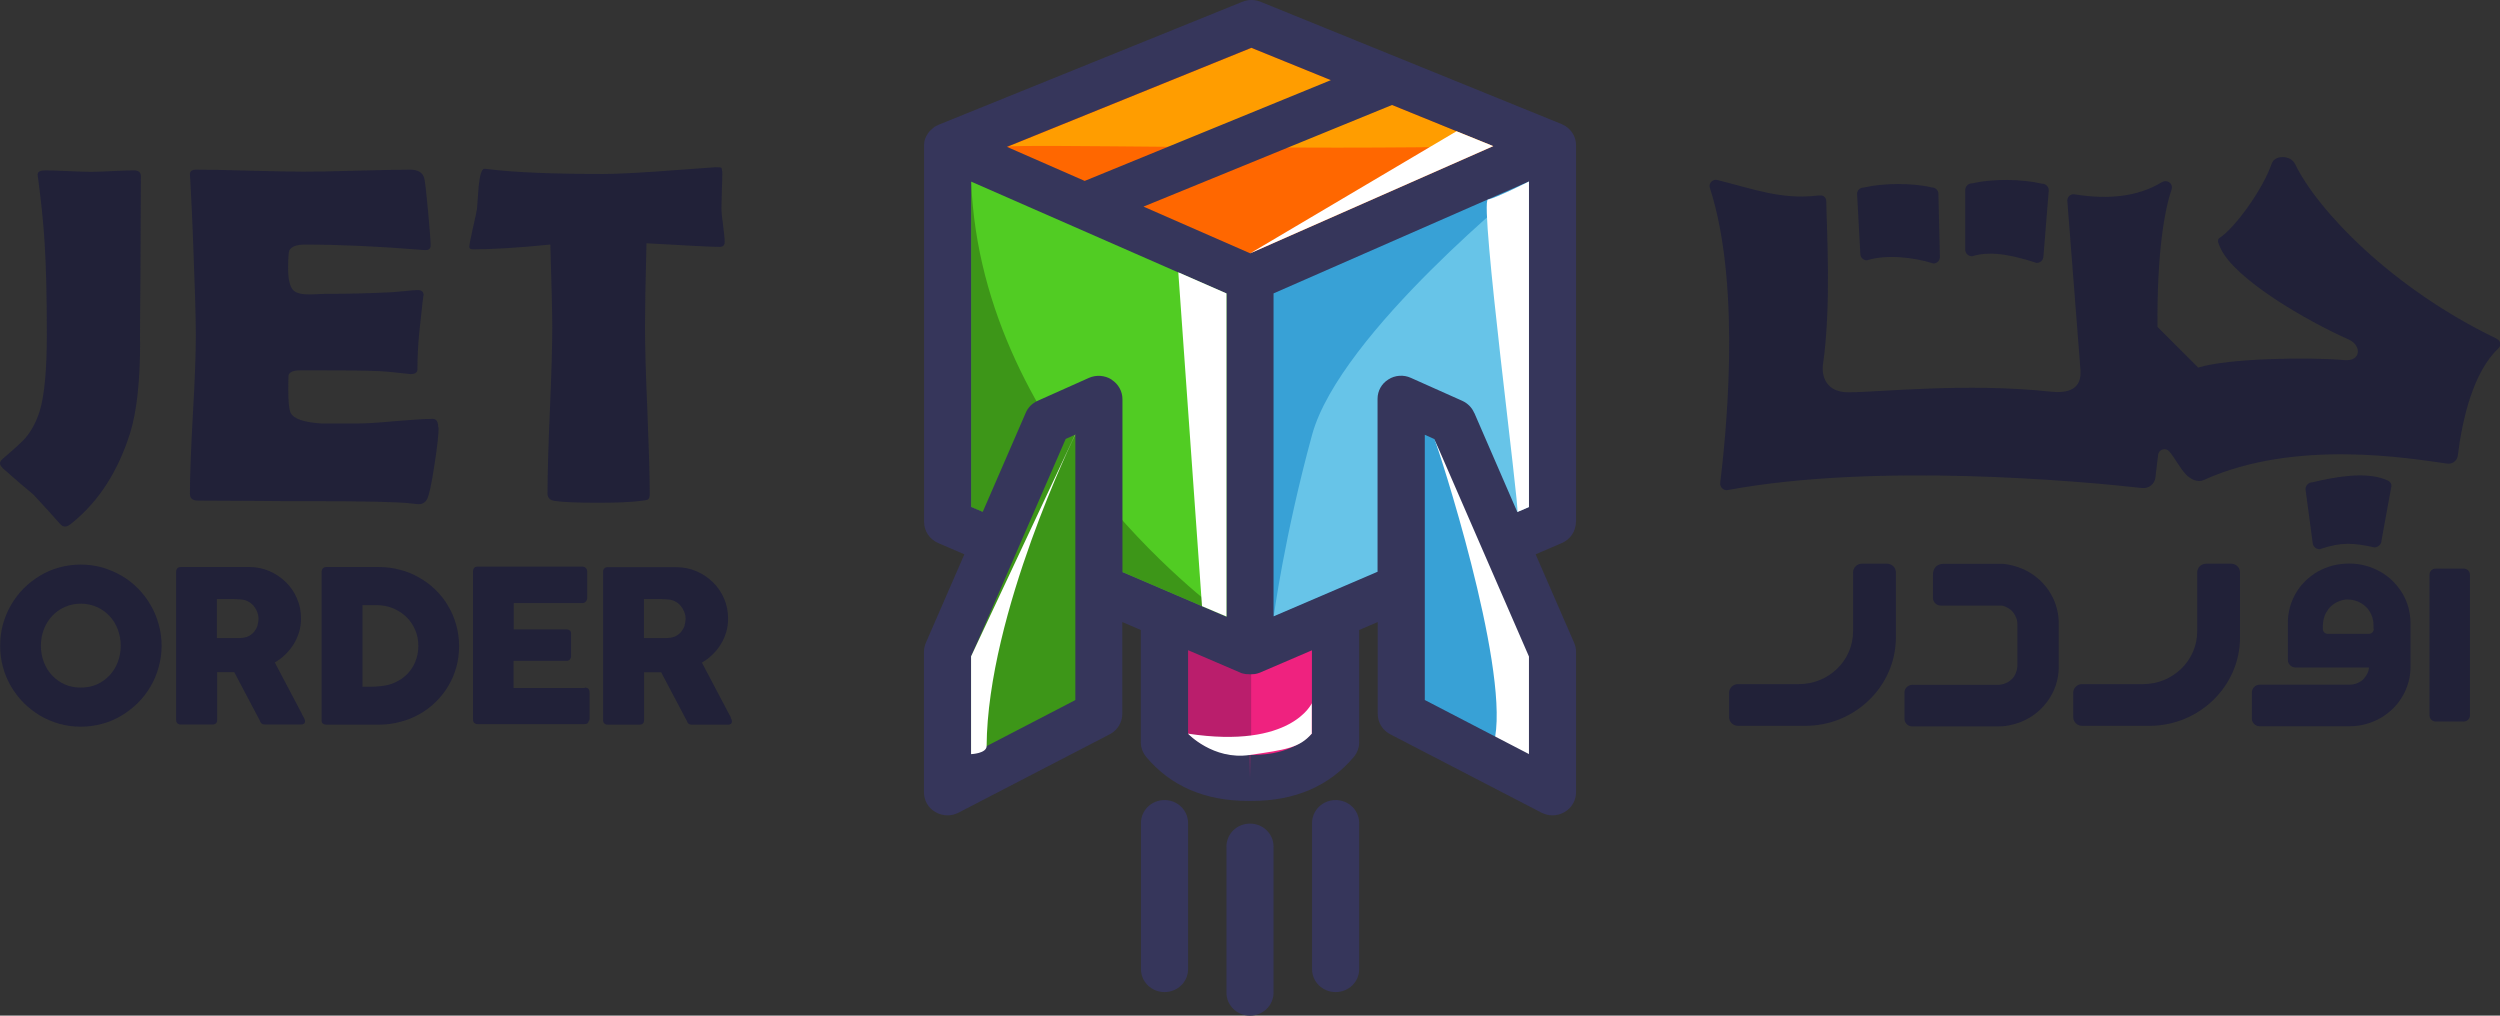 <svg width="96" height="39" viewBox="0 0 96 39" fill="none" xmlns="http://www.w3.org/2000/svg">
<rect x="0" y="0" width="96" height="39" fill="#333333" stroke="none"/>
<g clip-path="url(#clip0_458_6242)">
<path d="M59.644 6.071C59.502 6.243 48.006 10.812 48.006 10.812L48.364 24.933L53.899 22.732L54.28 16.068L56.271 16.689L58.154 20.914L59.644 19.877V6.071Z" fill="#38A1D6"/>
<path d="M58.712 6.975C58.712 6.975 51.453 12.786 50.383 16.7C49.314 20.614 48.91 23.68 48.91 23.68L52.904 21.967C52.904 21.967 58.256 19.838 58.712 19.472C59.167 19.106 58.712 6.975 58.712 6.975V6.975Z" fill="#67C4E8"/>
<path d="M54.456 16.695L54.212 27.567L59.15 29.924V24.44L55.543 16.467L54.456 16.695Z" fill="#38A1D6"/>
<path d="M55.082 16.861C55.253 17.26 57.898 25.41 57.415 28.288C57.386 28.443 58.95 29.852 59.15 29.508C59.349 29.164 58.712 24.296 58.712 24.296L55.082 16.861Z" fill="white"/>
<path d="M45.013 24.035V28.604C45.013 28.604 47.368 30.129 47.522 30.129C47.676 30.129 49.667 29.957 49.917 29.852C50.167 29.746 51.35 28.776 51.288 28.637C51.225 28.499 51.288 23.376 51.288 23.376L48.37 24.934L45.013 24.035V24.035Z" fill="#EF227F"/>
<path d="M48.045 24.939V30.096C48.045 30.096 45.105 29.336 45.156 28.743C45.207 28.144 44.809 24.329 44.945 24.302C45.082 24.274 48.045 24.945 48.045 24.945V24.939Z" fill="#BA1E6C"/>
<path d="M36.31 6.071V19.5L38.403 20.365L40.605 16.173L41.743 15.968L42.42 22.738L47.784 24.939L48.006 10.817L36.31 6.077V6.071Z" fill="#51CC23"/>
<path d="M58.865 5.506C56.772 6.276 47.636 10.363 47.636 10.363L37.874 5.506L48.597 0.876L58.859 5.506H58.865Z" fill="#FF6700"/>
<path d="M37.294 6.975V19.472L47.096 23.68C47.096 23.68 37.687 17.022 37.294 6.975V6.975Z" fill="#3D9618"/>
<path d="M38.671 5.639C38.983 5.511 49.9 5.783 57.346 5.611L48.057 1.841L38.671 5.644V5.639Z" fill="#FF9D00"/>
<path d="M40.747 16.695L36.52 25.66V29.502C36.52 29.502 42.072 27.495 42.192 27.39C42.312 27.285 41.885 17.393 41.885 17.393L41.743 15.968L40.747 16.695V16.695Z" fill="#3D9618"/>
<path d="M60.52 20.043V5.611C60.52 5.611 60.52 5.594 60.52 5.589C60.52 5.583 60.52 5.572 60.52 5.567C60.52 5.217 60.299 4.901 59.963 4.763L48.404 0.067C48.182 -0.022 47.932 -0.022 47.71 0.067L36.043 4.79C36.043 4.79 36.031 4.796 36.026 4.802C36.003 4.813 35.98 4.824 35.952 4.835C35.94 4.84 35.923 4.851 35.912 4.857C35.912 4.857 35.9 4.857 35.9 4.863C35.878 4.874 35.861 4.89 35.844 4.907C35.832 4.912 35.827 4.918 35.815 4.929C35.781 4.957 35.752 4.984 35.724 5.012C35.724 5.012 35.713 5.023 35.707 5.029C35.684 5.051 35.667 5.079 35.645 5.106C35.639 5.118 35.627 5.129 35.622 5.14C35.61 5.162 35.593 5.184 35.582 5.206C35.576 5.217 35.571 5.234 35.559 5.251C35.548 5.273 35.542 5.295 35.531 5.317C35.531 5.334 35.519 5.345 35.514 5.362C35.508 5.384 35.502 5.411 35.497 5.434C35.497 5.45 35.491 5.461 35.491 5.478C35.491 5.506 35.485 5.539 35.485 5.567C35.485 5.578 35.485 5.583 35.485 5.594C35.485 5.594 35.485 5.594 35.485 5.6C35.485 5.6 35.485 5.6 35.485 5.605V20.043C35.485 20.393 35.696 20.709 36.026 20.853L37.032 21.285L35.553 24.684C35.508 24.795 35.48 24.911 35.48 25.028V30.428C35.48 30.739 35.645 31.027 35.917 31.182C36.06 31.265 36.225 31.31 36.384 31.31C36.532 31.31 36.674 31.276 36.811 31.204L42.619 28.194C42.914 28.038 43.096 27.739 43.096 27.412V23.886L43.807 24.191V28.504C43.807 28.709 43.882 28.904 44.012 29.064C44.957 30.19 46.271 30.755 47.926 30.755C47.949 30.755 47.977 30.755 48 30.755C48.023 30.755 48.051 30.755 48.074 30.755C49.729 30.755 51.043 30.184 51.988 29.064C52.118 28.909 52.193 28.709 52.193 28.504V24.191L52.904 23.886V27.412C52.904 27.739 53.086 28.038 53.381 28.194L59.189 31.204C59.32 31.271 59.468 31.31 59.616 31.31C59.775 31.31 59.94 31.265 60.083 31.182C60.355 31.021 60.52 30.733 60.52 30.428V25.028C60.52 24.911 60.498 24.795 60.447 24.684L58.968 21.285L59.974 20.853C60.304 20.714 60.515 20.393 60.515 20.043H60.52ZM48 9.725L43.91 7.934L53.455 4.031L57.341 5.611L48 9.731V9.725ZM48.051 1.835L51.106 3.077L41.652 6.947L38.665 5.639L48.051 1.835V1.835ZM41.288 26.885L37.294 28.959V25.205L40.923 16.855L41.293 16.689V26.88L41.288 26.885ZM42.681 14.571C42.419 14.41 42.095 14.388 41.816 14.51L39.843 15.392C39.638 15.486 39.473 15.647 39.388 15.852L37.738 19.655L37.294 19.467V6.975L47.096 11.272V23.681L43.102 21.967V15.325C43.102 15.026 42.943 14.743 42.687 14.582L42.681 14.571ZM50.378 24.967V28.166C49.792 28.737 49.035 29.003 48.011 28.987L48 29.868L47.989 28.987C46.965 28.998 46.202 28.737 45.622 28.166V24.967L47.636 25.832C47.67 25.849 47.704 25.86 47.738 25.865C47.75 25.865 47.755 25.865 47.767 25.871C47.795 25.876 47.824 25.887 47.858 25.887C47.869 25.887 47.88 25.887 47.892 25.887C47.932 25.887 47.972 25.893 48.006 25.893C48.045 25.893 48.085 25.893 48.12 25.887C48.131 25.887 48.142 25.887 48.154 25.887C48.182 25.887 48.216 25.876 48.245 25.871C48.256 25.871 48.262 25.871 48.273 25.865C48.307 25.854 48.341 25.843 48.375 25.832L50.389 24.967H50.378ZM58.706 28.953L54.712 26.88V16.695L55.082 16.861L58.712 25.211V28.965L58.706 28.953ZM56.607 15.852C56.521 15.647 56.356 15.486 56.152 15.392L54.178 14.51C53.899 14.382 53.569 14.405 53.313 14.571C53.051 14.732 52.898 15.014 52.898 15.314V21.956L48.904 23.669V11.266L58.706 6.969V19.467L58.262 19.655L56.612 15.852H56.607Z" fill="#36365B"/>
<path d="M44.718 30.722C44.217 30.722 43.813 31.116 43.813 31.604V37.215C43.813 37.703 44.217 38.096 44.718 38.096C45.218 38.096 45.622 37.703 45.622 37.215V31.604C45.622 31.116 45.218 30.722 44.718 30.722V30.722Z" fill="#36365B"/>
<path d="M51.288 30.722C50.787 30.722 50.383 31.116 50.383 31.604V37.215C50.383 37.703 50.787 38.096 51.288 38.096C51.789 38.096 52.193 37.703 52.193 37.215V31.604C52.193 31.116 51.789 30.722 51.288 30.722V30.722Z" fill="#36365B"/>
<path d="M48 31.626C47.499 31.626 47.096 32.02 47.096 32.507V38.118C47.096 38.606 47.499 39 48 39C48.501 39 48.904 38.606 48.904 38.118V32.507C48.904 32.02 48.501 31.626 48 31.626Z" fill="#36365B"/>
<path d="M58.712 6.975V19.472C58.712 19.472 58.171 19.705 58.268 19.661C58.364 19.616 56.806 7.729 57.136 7.663C57.466 7.596 58.712 6.969 58.712 6.969V6.975Z" fill="white"/>
<path d="M45.247 10.457L46.157 23.276L47.096 23.675V11.266L45.247 10.457Z" fill="white"/>
<path d="M55.93 5.04L48 9.731L57.341 5.611L55.93 5.04Z" fill="white"/>
<path d="M41.288 16.695C41.288 16.695 37.926 23.547 37.886 28.648C37.886 28.937 37.289 28.959 37.289 28.959V25.205L41.282 16.695H41.288Z" fill="white"/>
<path d="M50.378 26.996C50.378 26.996 49.598 28.776 45.617 28.172C45.617 28.172 46.584 29.197 47.983 28.992C49.382 28.787 49.894 28.721 50.372 28.172V26.996H50.378Z" fill="white"/>
<path d="M5.779 23.226C5.643 22.993 5.484 22.782 5.296 22.594C5.108 22.405 4.898 22.239 4.665 22.106C4.431 21.973 4.187 21.867 3.925 21.79C3.658 21.718 3.385 21.679 3.1 21.679C2.816 21.679 2.537 21.718 2.275 21.79C2.014 21.862 1.763 21.967 1.536 22.106C1.308 22.244 1.098 22.405 0.91 22.594C0.722 22.782 0.563 22.993 0.427 23.226C0.29 23.459 0.188 23.708 0.114 23.969C0.04 24.235 0.006 24.512 0.006 24.795C0.006 25.078 0.04 25.36 0.114 25.621C0.188 25.887 0.29 26.131 0.427 26.364C0.563 26.591 0.722 26.802 0.91 26.991C1.098 27.179 1.308 27.34 1.536 27.479C1.763 27.612 2.014 27.717 2.275 27.794C2.537 27.867 2.816 27.905 3.1 27.905C3.385 27.905 3.658 27.867 3.925 27.794C4.192 27.723 4.437 27.617 4.665 27.479C4.892 27.345 5.103 27.179 5.296 26.991C5.484 26.802 5.649 26.591 5.779 26.364C5.916 26.137 6.018 25.887 6.092 25.621C6.166 25.355 6.206 25.078 6.206 24.795C6.206 24.512 6.166 24.229 6.092 23.969C6.018 23.703 5.916 23.453 5.779 23.226ZM4.522 25.427C4.448 25.621 4.34 25.793 4.204 25.937C4.067 26.081 3.908 26.198 3.72 26.281C3.533 26.364 3.328 26.403 3.1 26.403C2.873 26.403 2.674 26.364 2.486 26.281C2.298 26.198 2.139 26.081 2.002 25.937C1.866 25.793 1.758 25.621 1.684 25.427C1.61 25.233 1.57 25.022 1.57 24.795C1.57 24.568 1.61 24.363 1.684 24.168C1.758 23.969 1.866 23.802 2.002 23.653C2.139 23.509 2.298 23.392 2.486 23.309C2.674 23.226 2.878 23.181 3.1 23.181C3.322 23.181 3.533 23.226 3.72 23.309C3.908 23.392 4.067 23.509 4.204 23.653C4.34 23.797 4.448 23.969 4.522 24.168C4.596 24.368 4.636 24.573 4.636 24.795C4.636 25.017 4.596 25.233 4.522 25.427Z" fill="#212138"/>
<path d="M11.593 27.412L10.552 25.438C10.7 25.355 10.831 25.255 10.956 25.133C11.081 25.011 11.184 24.884 11.275 24.739C11.366 24.595 11.434 24.44 11.485 24.274C11.536 24.107 11.559 23.93 11.559 23.747C11.559 23.475 11.508 23.22 11.405 22.982C11.303 22.744 11.161 22.533 10.979 22.355C10.797 22.178 10.586 22.034 10.342 21.928C10.097 21.823 9.835 21.773 9.562 21.773H6.946C6.889 21.773 6.843 21.79 6.809 21.823C6.781 21.856 6.764 21.901 6.764 21.962V27.645C6.764 27.706 6.781 27.75 6.815 27.778C6.849 27.806 6.889 27.822 6.946 27.822H8.152C8.277 27.822 8.339 27.761 8.339 27.645V25.81H8.994L9.978 27.672C9.989 27.717 10.012 27.756 10.046 27.783C10.08 27.811 10.126 27.822 10.171 27.822H11.559C11.61 27.822 11.644 27.811 11.673 27.789C11.701 27.767 11.713 27.733 11.713 27.689C11.713 27.65 11.696 27.606 11.667 27.556C11.639 27.506 11.61 27.462 11.593 27.423V27.412ZM9.892 24.019C9.864 24.102 9.824 24.174 9.773 24.241C9.722 24.307 9.659 24.363 9.585 24.407C9.511 24.451 9.426 24.479 9.329 24.49C9.284 24.49 9.244 24.501 9.204 24.501C9.164 24.501 9.124 24.501 9.073 24.501H8.328V23.004H8.886C8.965 23.004 9.033 23.004 9.102 23.01C9.17 23.01 9.238 23.021 9.312 23.026C9.403 23.037 9.488 23.071 9.562 23.115C9.636 23.159 9.705 23.22 9.756 23.287C9.807 23.353 9.853 23.431 9.881 23.509C9.909 23.592 9.927 23.669 9.927 23.753C9.927 23.841 9.915 23.924 9.887 24.008L9.892 24.019Z" fill="#212138"/>
<path d="M17.202 23.254C17.066 23.026 16.906 22.827 16.719 22.644C16.531 22.461 16.32 22.305 16.093 22.178C15.865 22.045 15.621 21.945 15.353 21.878C15.092 21.806 14.819 21.773 14.534 21.773H12.538C12.475 21.773 12.43 21.79 12.395 21.829C12.367 21.862 12.35 21.912 12.35 21.967V27.656C12.35 27.728 12.367 27.772 12.407 27.794C12.447 27.817 12.486 27.828 12.538 27.828H14.534C14.819 27.828 15.092 27.794 15.359 27.722C15.627 27.656 15.871 27.556 16.099 27.429C16.326 27.301 16.537 27.146 16.724 26.963C16.912 26.78 17.071 26.58 17.208 26.353C17.344 26.131 17.447 25.887 17.521 25.627C17.595 25.366 17.629 25.094 17.629 24.806C17.629 24.518 17.589 24.246 17.515 23.985C17.441 23.725 17.339 23.481 17.202 23.259V23.254ZM15.956 25.394C15.882 25.577 15.78 25.732 15.649 25.871C15.518 26.009 15.365 26.114 15.188 26.198C15.012 26.281 14.824 26.331 14.62 26.347C14.563 26.347 14.5 26.358 14.443 26.364C14.386 26.364 14.324 26.37 14.261 26.37H13.92V23.237H14.455C14.677 23.237 14.887 23.276 15.08 23.353C15.274 23.431 15.444 23.542 15.592 23.68C15.74 23.819 15.854 23.985 15.939 24.18C16.025 24.374 16.064 24.579 16.064 24.806C16.064 25.022 16.025 25.216 15.951 25.399L15.956 25.394Z" fill="#212138"/>
<path d="M22.447 26.419H19.722V25.377H21.753C21.81 25.377 21.855 25.36 21.884 25.322C21.912 25.288 21.929 25.25 21.929 25.211V24.329C21.929 24.274 21.912 24.229 21.878 24.207C21.844 24.185 21.804 24.168 21.753 24.168H19.728V23.159H22.356C22.419 23.159 22.464 23.137 22.498 23.098C22.532 23.054 22.549 23.015 22.549 22.965V21.956C22.549 21.895 22.532 21.851 22.498 21.812C22.464 21.779 22.419 21.757 22.362 21.757H18.34C18.283 21.757 18.238 21.773 18.209 21.806C18.181 21.84 18.164 21.884 18.164 21.945V27.628C18.164 27.689 18.181 27.734 18.215 27.761C18.249 27.789 18.289 27.806 18.346 27.806H22.441C22.544 27.806 22.595 27.767 22.606 27.689C22.629 27.667 22.64 27.645 22.64 27.617V26.591C22.64 26.469 22.578 26.403 22.458 26.403L22.447 26.419Z" fill="#212138"/>
<path d="M28.067 27.551C28.039 27.501 28.016 27.456 27.994 27.418L26.953 25.444C27.1 25.361 27.231 25.261 27.356 25.139C27.482 25.022 27.584 24.889 27.675 24.745C27.766 24.601 27.834 24.446 27.885 24.279C27.937 24.113 27.959 23.936 27.959 23.753C27.959 23.481 27.908 23.226 27.806 22.988C27.703 22.749 27.561 22.538 27.379 22.361C27.197 22.184 26.987 22.039 26.742 21.934C26.497 21.829 26.236 21.779 25.957 21.779H23.34C23.283 21.779 23.238 21.795 23.204 21.829C23.175 21.862 23.158 21.906 23.158 21.967V27.65C23.158 27.711 23.175 27.756 23.209 27.784C23.244 27.811 23.283 27.828 23.34 27.828H24.546C24.671 27.828 24.734 27.767 24.734 27.65V25.815H25.388L26.372 27.678C26.384 27.723 26.406 27.761 26.441 27.789C26.475 27.817 26.52 27.828 26.566 27.828H27.954C28.005 27.828 28.039 27.817 28.067 27.795C28.096 27.772 28.107 27.739 28.107 27.695C28.107 27.656 28.09 27.612 28.062 27.562L28.067 27.551ZM26.293 24.019C26.264 24.102 26.224 24.174 26.173 24.241C26.122 24.307 26.059 24.363 25.985 24.407C25.912 24.451 25.826 24.479 25.729 24.49C25.684 24.49 25.644 24.501 25.604 24.501C25.564 24.501 25.525 24.501 25.473 24.501H24.728V23.004H25.286C25.365 23.004 25.434 23.004 25.502 23.01C25.57 23.01 25.638 23.021 25.712 23.026C25.803 23.037 25.889 23.071 25.963 23.115C26.037 23.159 26.105 23.22 26.156 23.287C26.207 23.353 26.253 23.431 26.281 23.509C26.31 23.592 26.327 23.669 26.327 23.753C26.327 23.841 26.315 23.924 26.287 24.008L26.293 24.019Z" fill="#212138"/>
<path d="M5.381 13.113C5.381 14.621 5.256 15.791 5 16.617C4.539 18.086 3.806 19.234 2.787 20.066C2.668 20.171 2.571 20.221 2.497 20.221C2.429 20.221 2.361 20.182 2.292 20.104C2.076 19.855 1.741 19.483 1.28 18.99C1.013 18.774 0.62 18.435 0.102 17.975C0.034 17.903 0 17.842 0 17.792C0 17.737 0.034 17.681 0.102 17.62C0.563 17.227 0.853 16.961 0.978 16.816C1.217 16.534 1.405 16.179 1.536 15.746C1.707 15.159 1.798 14.199 1.798 12.858C1.798 9.753 1.684 8.55 1.462 6.842C1.451 6.781 1.445 6.737 1.445 6.703C1.445 6.592 1.542 6.542 1.741 6.542C1.94 6.542 2.23 6.554 2.617 6.57C3.004 6.587 3.294 6.598 3.493 6.598C3.68 6.598 3.954 6.587 4.318 6.57C4.682 6.554 4.96 6.542 5.142 6.542C5.324 6.542 5.41 6.62 5.41 6.775C5.41 7.607 5.404 8.866 5.393 10.54C5.381 12.214 5.376 12.275 5.376 13.113H5.381Z" fill="#212138"/>
<path d="M16.844 16.412C16.844 16.672 16.793 17.149 16.684 17.842C16.571 18.596 16.474 19.045 16.389 19.189C16.315 19.306 16.212 19.361 16.081 19.361C16.025 19.361 15.934 19.35 15.803 19.334C15.348 19.273 14.034 19.245 11.844 19.245C11.366 19.245 10.655 19.245 9.716 19.234C8.772 19.228 8.066 19.223 7.6 19.223C7.395 19.223 7.293 19.134 7.293 18.962C7.293 18.286 7.332 17.271 7.406 15.913C7.486 14.56 7.52 13.54 7.52 12.863C7.52 12.187 7.48 10.889 7.406 9.015C7.389 8.533 7.355 7.812 7.304 6.853L7.293 6.725C7.281 6.587 7.355 6.515 7.526 6.515C7.987 6.515 8.675 6.526 9.591 6.554C10.512 6.576 11.201 6.592 11.656 6.592C12.111 6.592 12.788 6.581 13.698 6.554C14.608 6.531 15.291 6.515 15.74 6.515C16.064 6.515 16.246 6.631 16.298 6.87C16.326 7.008 16.377 7.43 16.44 8.134C16.502 8.838 16.537 9.265 16.537 9.415C16.537 9.542 16.474 9.603 16.349 9.603C16.309 9.603 16.246 9.603 16.155 9.592C14.506 9.459 13.027 9.392 11.713 9.392C11.383 9.392 11.184 9.47 11.11 9.62C11.081 9.692 11.064 9.925 11.064 10.318C11.064 10.712 11.127 11 11.252 11.133C11.36 11.25 11.559 11.305 11.855 11.305C11.917 11.305 12.037 11.305 12.219 11.294C12.401 11.283 12.549 11.283 12.663 11.283C13.442 11.283 14.233 11.261 15.035 11.222C15.103 11.216 15.274 11.2 15.547 11.178C15.757 11.155 15.922 11.139 16.047 11.139C16.195 11.139 16.269 11.211 16.269 11.35C16.269 11.222 16.212 11.682 16.104 12.736C16.053 13.218 16.03 13.7 16.03 14.183C16.03 14.305 15.939 14.366 15.763 14.366L14.927 14.277C14.574 14.238 13.766 14.222 12.509 14.222H11.525C11.269 14.222 11.121 14.283 11.081 14.405C11.075 14.432 11.07 14.621 11.07 14.965C11.07 15.425 11.098 15.719 11.161 15.852C11.269 16.079 11.661 16.218 12.35 16.262C12.338 16.262 12.788 16.262 13.704 16.262C14.034 16.262 14.517 16.234 15.166 16.173C15.814 16.118 16.298 16.085 16.622 16.085C16.758 16.085 16.827 16.195 16.827 16.412H16.844Z" fill="#212138"/>
<path d="M27.828 9.298C27.828 9.42 27.76 9.481 27.623 9.481C27.39 9.481 26.457 9.437 24.825 9.342C24.785 10.873 24.768 11.937 24.768 12.542C24.768 13.257 24.796 14.327 24.859 15.758C24.916 17.188 24.95 18.258 24.95 18.973C24.95 19.09 24.922 19.162 24.865 19.189C24.848 19.201 24.756 19.217 24.603 19.234C24.233 19.284 23.687 19.306 22.97 19.306C22.174 19.306 21.611 19.284 21.287 19.234C21.116 19.206 21.025 19.112 21.025 18.951C21.025 18.241 21.053 17.171 21.116 15.746C21.178 14.321 21.207 13.251 21.207 12.542C21.207 12.07 21.184 11.023 21.133 9.392C19.893 9.514 18.909 9.575 18.169 9.575C18.072 9.575 18.021 9.548 18.021 9.487C18.021 9.409 18.067 9.176 18.152 8.788C18.249 8.367 18.306 8.106 18.317 8.017C18.334 7.735 18.357 7.452 18.38 7.163C18.425 6.709 18.499 6.482 18.602 6.482C18.613 6.482 18.658 6.482 18.732 6.493C19.733 6.62 21.218 6.681 23.181 6.681C23.738 6.681 24.768 6.626 26.264 6.509C27.072 6.448 27.476 6.421 27.481 6.421C27.607 6.421 27.675 6.426 27.698 6.443C27.715 6.459 27.726 6.515 27.737 6.62C27.737 6.781 27.732 7.008 27.72 7.302C27.709 7.624 27.703 7.851 27.703 7.984C27.703 8.134 27.726 8.356 27.766 8.649C27.805 8.943 27.828 9.16 27.828 9.304V9.298Z" fill="#212138"/>
<path d="M94.606 21.834H93.531C93.399 21.834 93.293 21.939 93.293 22.067V27.473C93.293 27.602 93.399 27.706 93.531 27.706H94.606C94.739 27.706 94.846 27.602 94.846 27.473V22.067C94.846 21.939 94.739 21.834 94.606 21.834Z" fill="#212138"/>
<path d="M76.699 27.894C74.754 27.894 73.525 27.894 73.428 27.894H73.417C73.257 27.889 73.132 27.756 73.132 27.601V26.591C73.132 26.431 73.269 26.297 73.434 26.297H73.445C73.485 26.297 74.953 26.297 75.84 26.297H76.71C76.762 26.297 76.813 26.297 76.864 26.281C76.921 26.27 76.966 26.259 77.012 26.236C77.109 26.198 77.188 26.142 77.257 26.076C77.325 26.009 77.376 25.932 77.41 25.837C77.444 25.754 77.461 25.671 77.467 25.582V24.767V23.947C77.467 23.858 77.444 23.775 77.41 23.697C77.37 23.603 77.319 23.525 77.257 23.459C77.188 23.392 77.103 23.337 77.012 23.298C76.966 23.281 76.927 23.265 76.881 23.254C76.881 23.254 76.87 23.254 76.858 23.254H74.526C74.361 23.254 74.225 23.12 74.225 22.96V22.067C74.225 21.984 74.242 21.906 74.281 21.834C74.355 21.712 74.481 21.651 74.634 21.651H76.875C76.875 21.651 76.892 21.651 76.904 21.651C77.052 21.662 77.194 21.69 77.336 21.729C77.535 21.784 77.729 21.862 77.899 21.962C78.076 22.061 78.235 22.183 78.377 22.322C78.519 22.461 78.639 22.616 78.741 22.788C78.844 22.96 78.923 23.143 78.975 23.337C79.02 23.498 79.048 23.669 79.054 23.847C79.054 23.88 79.054 23.913 79.054 23.947V24.773V25.599C79.054 25.632 79.054 25.666 79.054 25.693C79.048 25.871 79.02 26.043 78.975 26.203C78.923 26.397 78.844 26.58 78.741 26.752C78.639 26.924 78.514 27.079 78.377 27.218C78.235 27.357 78.076 27.479 77.899 27.578C77.729 27.678 77.535 27.756 77.336 27.811C77.194 27.85 77.046 27.878 76.892 27.889C76.824 27.889 76.756 27.894 76.699 27.894V27.894Z" fill="#212138"/>
<path d="M92.564 23.941C92.564 23.736 92.536 23.531 92.484 23.331C92.428 23.137 92.354 22.949 92.251 22.782C92.149 22.616 92.029 22.461 91.887 22.317C91.745 22.178 91.586 22.056 91.409 21.956C91.233 21.856 91.045 21.779 90.846 21.723C90.641 21.668 90.425 21.64 90.203 21.64C89.987 21.64 89.771 21.668 89.572 21.718C89.367 21.773 89.179 21.851 89.009 21.945C88.832 22.045 88.673 22.167 88.531 22.305C88.389 22.444 88.264 22.599 88.167 22.766C88.07 22.932 87.99 23.115 87.934 23.315C87.877 23.514 87.854 23.714 87.854 23.919V24.412C87.854 24.412 87.854 24.44 87.854 24.451V24.767V25.211C87.854 25.227 87.854 25.244 87.854 25.255V25.344C87.854 25.505 87.99 25.632 88.156 25.632H89.384H90.147H90.971C90.966 25.704 90.949 25.771 90.92 25.832C90.88 25.921 90.829 25.998 90.766 26.07C90.698 26.137 90.619 26.192 90.522 26.231C90.431 26.27 90.329 26.292 90.215 26.292H86.773C86.608 26.292 86.472 26.425 86.472 26.586V27.595C86.472 27.75 86.597 27.878 86.756 27.889C86.807 27.889 87.57 27.889 90.209 27.889C90.431 27.889 90.647 27.861 90.846 27.806C91.045 27.75 91.239 27.673 91.409 27.573C91.586 27.473 91.745 27.351 91.887 27.212C92.029 27.074 92.149 26.919 92.251 26.747C92.354 26.575 92.428 26.392 92.484 26.198C92.541 26.004 92.564 25.799 92.564 25.588V24.778V23.936V23.941ZM91.153 24.152C91.153 24.257 91.068 24.34 90.96 24.34H90.084H89.39C89.282 24.34 89.197 24.257 89.197 24.152V24.13C89.197 24.091 89.197 24.052 89.197 24.019C89.197 23.98 89.202 23.947 89.208 23.908C89.219 23.786 89.253 23.669 89.305 23.558C89.362 23.453 89.43 23.353 89.515 23.276C89.6 23.198 89.703 23.132 89.822 23.087C89.942 23.043 89.999 23.021 90.135 23.021C90.283 23.021 90.419 23.048 90.539 23.098C90.664 23.154 90.766 23.22 90.858 23.309C90.949 23.398 91.017 23.503 91.068 23.625C91.119 23.747 91.142 23.875 91.142 24.008V24.141L91.153 24.152Z" fill="#212138"/>
<path d="M91.171 21.019C90.363 20.842 89.908 20.808 89.077 21.091C88.924 21.091 88.804 20.969 88.804 20.825L88.531 18.785C88.531 18.635 88.656 18.519 88.804 18.519C89.641 18.319 90.772 18.108 91.558 18.397C91.74 18.463 91.831 18.519 91.831 18.663L91.45 20.753C91.45 20.903 91.324 21.019 91.176 21.019H91.171Z" fill="#212138"/>
<path d="M74.247 10.119C73.496 9.88 72.438 9.758 71.687 9.997C71.551 9.997 71.437 9.886 71.437 9.753L71.312 7.446C71.312 7.313 71.42 7.202 71.562 7.202C72.313 7.025 73.434 7.019 74.184 7.197C74.321 7.197 74.435 7.308 74.435 7.441L74.492 9.875C74.492 10.008 74.378 10.119 74.241 10.119H74.247Z" fill="#212138"/>
<path d="M78.207 10.097C77.421 9.847 76.511 9.597 75.726 9.841C75.584 9.841 75.465 9.731 75.465 9.586V7.297C75.465 7.158 75.578 7.041 75.726 7.041C76.511 6.859 77.626 6.87 78.411 7.053C78.553 7.053 78.673 7.163 78.673 7.308L78.468 9.841C78.468 9.98 78.354 10.097 78.207 10.097V10.097Z" fill="#212138"/>
<path d="M66.738 27.872C66.551 27.872 66.397 27.722 66.397 27.539V26.602C66.397 26.419 66.551 26.27 66.738 26.27H69.082C70.225 26.27 71.158 25.36 71.158 24.246V21.978C71.158 21.795 71.312 21.646 71.5 21.646H72.461C72.649 21.646 72.802 21.795 72.802 21.978V24.473C72.802 26.347 71.238 27.872 69.321 27.872H66.738V27.872Z" fill="#212138"/>
<path d="M79.953 27.872C79.765 27.872 79.612 27.722 79.612 27.539V26.602C79.612 26.419 79.765 26.27 79.953 26.27H82.297C83.44 26.27 84.373 25.36 84.373 24.246V21.978C84.373 21.795 84.526 21.646 84.714 21.646H85.676C85.863 21.646 86.017 21.795 86.017 21.978V24.473C86.017 26.347 84.453 27.872 82.535 27.872H79.953Z" fill="#212138"/>
<path d="M95.875 13.007C91.847 11.072 88.998 8.084 88.127 6.293C87.968 5.96 87.353 5.933 87.234 6.282C86.887 7.285 85.823 8.749 85.232 9.137C85.106 9.22 85.209 9.392 85.266 9.525C85.806 10.723 88.605 12.336 90.186 13.035C90.693 13.257 90.676 13.889 90.022 13.828C88.685 13.706 85.539 13.756 84.412 14.116C83.997 13.7 83.286 12.991 82.848 12.553C82.825 9.67 83.121 8.067 83.389 7.274C83.411 7.208 83.406 7.147 83.377 7.091C83.315 6.958 83.138 6.92 83.013 6.997C82.08 7.563 80.942 7.668 79.668 7.463C79.611 7.452 79.549 7.463 79.503 7.491C79.429 7.535 79.384 7.613 79.384 7.701L79.89 14.205C79.89 14.371 79.998 15.17 78.775 15.042C75.493 14.687 72.171 15.064 70.982 15.064C69.947 15.064 69.975 14.194 69.998 14.028C70.333 11.738 70.14 8.744 70.129 7.729C70.129 7.668 70.106 7.613 70.066 7.568C69.998 7.485 69.878 7.502 69.77 7.513C68.399 7.668 67.353 7.263 65.953 6.914C65.896 6.897 65.834 6.903 65.782 6.931C65.68 6.986 65.623 7.097 65.657 7.208C66.932 11.139 66.215 17.21 66.056 18.541C66.038 18.702 66.181 18.851 66.346 18.818C72.057 17.759 79.862 18.474 82.257 18.74C82.518 18.768 82.746 18.58 82.769 18.325L82.871 17.471C82.888 17.26 83.155 17.171 83.298 17.332C83.502 17.565 83.696 17.959 83.94 18.219C84.111 18.402 84.39 18.541 84.617 18.435C88.161 16.833 92.558 17.609 93.975 17.803C94.174 17.831 94.35 17.692 94.379 17.504C94.549 16.112 94.965 14.294 95.938 13.379C96.051 13.274 96.029 13.085 95.886 13.018L95.875 13.007Z" fill="#212138"/>
</g>
<defs>
<clipPath id="clip0_458_6242">
<rect width="96" height="39" fill="white"/>
</clipPath>
</defs>
</svg>

